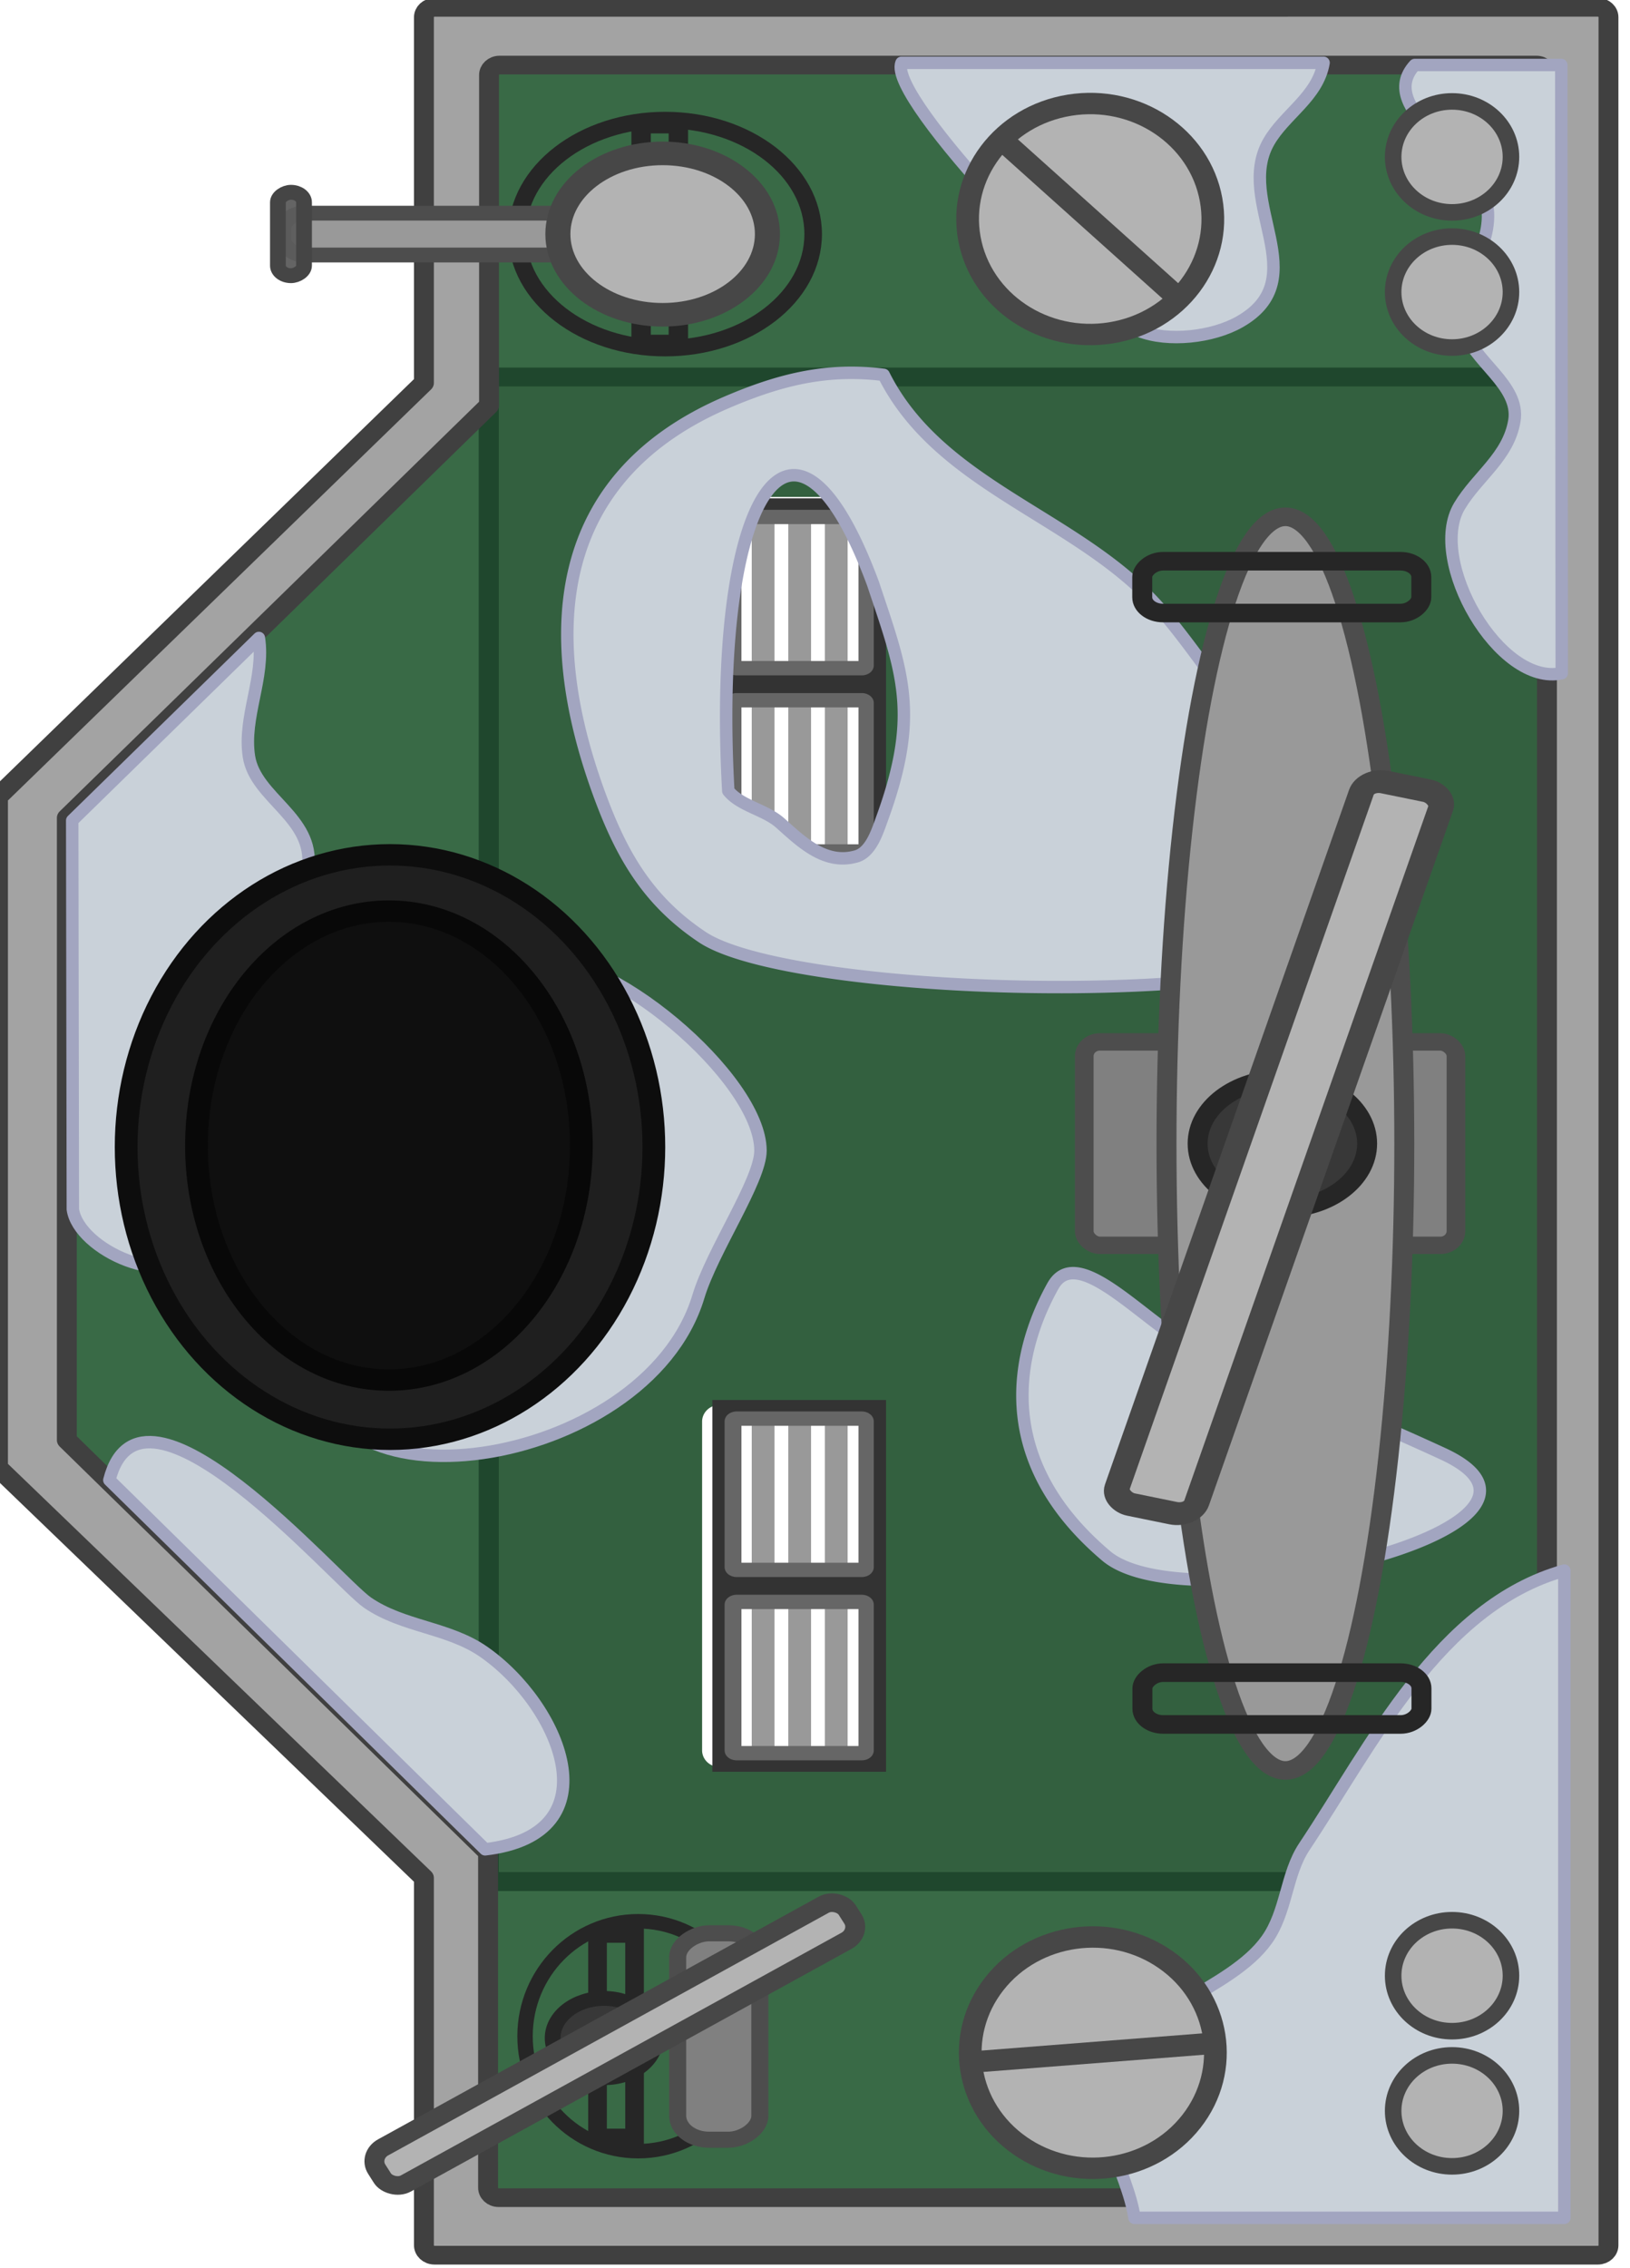<?xml version="1.0" encoding="UTF-8" standalone="no"?>
<svg
   width="170.387mm"
   height="237.041mm"
   viewBox="0 0 170.388 237.041"
   version="1.1"
   id="svg32"
   sodipodi:docname="oil_tanker_ship_room_ceiling.svg"
   inkscape:version="1.3.2 (091e20e, 2023-11-25, custom)"
   xmlns:inkscape="http://www.inkscape.org/namespaces/inkscape"
   xmlns:sodipodi="http://sodipodi.sourceforge.net/DTD/sodipodi-0.dtd"
   xmlns="http://www.w3.org/2000/svg"
   xmlns:svg="http://www.w3.org/2000/svg">
  <defs
     id="defs32" />
  <sodipodi:namedview
     id="namedview32"
     pagecolor="#ffffff"
     bordercolor="#000000"
     borderopacity="0.25"
     inkscape:showpageshadow="2"
     inkscape:pageopacity="0.0"
     inkscape:pagecheckerboard="0"
     inkscape:deskcolor="#d1d1d1"
     inkscape:zoom="0.89853476"
     inkscape:cx="322.19121"
     inkscape:cy="447.95151"
     inkscape:window-width="1920"
     inkscape:window-height="1001"
     inkscape:window-x="-9"
     inkscape:window-y="-9"
     inkscape:window-maximized="1"
     inkscape:current-layer="svg32"
     inkscape:document-units="mm" />
  <g
     transform="translate(38.395,63.47)"
     id="g32">
    <path
       style="fill:#396a46;fill-opacity:1;stroke:none;stroke-width:4.9;stroke-linecap:round;stroke-linejoin:round;stroke-dasharray:none;stroke-opacity:1;stop-color:#000000"
       d="m -9224.414,630.961 a 1.838,1.838 0 0 0 -1.852,1.833 v 64.229 l -74.659,76.233 v 123.622 l 74.659,75.585 v 70.805 c 0,1.015 0.826,1.832 1.852,1.832 h 203.927 a 1.838,1.838 0 0 0 1.852,-1.832 V 632.794 a 1.838,1.838 0 0 0 -1.852,-1.833 z m 49.99,88.837 h 23.296 a 3.125,3.125 0 0 1 3.132,3.132 v 61.463 a 3.125,3.125 0 0 1 -3.132,3.132 h -23.296 a 3.125,3.125 0 0 1 -3.132,-3.132 V 722.93 a 3.125,3.125 0 0 1 3.132,-3.132 z m 0,169.762 h 23.296 a 3.125,3.125 0 0 1 3.132,3.132 v 61.462 a 3.126,3.126 0 0 1 -3.132,3.132 h -23.296 a 3.126,3.126 0 0 1 -3.132,-3.132 v -61.462 a 3.125,3.125 0 0 1 3.132,-3.132 z"
       transform="matrix(0.594,0,0,0.559,5486.465,-413.904)"
       id="path1" />
    <path
       style="fill:#000000;fill-opacity:0.1;stroke:none;stroke-width:10.727;stroke-linecap:square;stroke-linejoin:miter;stroke-dasharray:none;stroke-opacity:1;paint-order:fill markers stroke;stop-color:#000000"
       d="m 698.16,-9215.47 h 279.246 v 189.392 H 698.16 Z m 21.638,41.046 v 23.295 a 3.125,3.125 0 0 0 3.132,3.133 h 61.463 a 3.125,3.125 0 0 0 3.132,-3.133 v -23.295 a 3.125,3.125 0 0 0 -3.132,-3.132 H 722.93 a 3.125,3.125 0 0 0 -3.132,3.132 z m 169.762,0 v 23.295 a 3.125,3.125 0 0 0 3.132,3.133 h 61.462 a 3.126,3.126 0 0 0 3.132,-3.133 v -23.295 a 3.126,3.126 0 0 0 -3.132,-3.132 h -61.462 a 3.125,3.125 0 0 0 -3.132,3.132 z"
       transform="matrix(0,0.559,0.594,0,5486.465,-413.904)"
       id="path2" />
    <path
       style="fill:#1f472d;fill-opacity:1;stroke:none;stroke-width:3.422;stroke-dasharray:none;stroke-opacity:1;paint-order:fill markers stroke;stop-color:#000000"
       transform="matrix(0,0.559,0.594,0,5486.465,-413.904)"
       d="m 976.92,-9224.044 h 3.539 v 201.425 h -3.539 z m -281.306,0 h 3.539 v 201.425 h -3.539 z"
       id="path3" />
    <path
       style="fill:#1f472d;fill-opacity:1;stroke:none;stroke-width:3.422;stroke-dasharray:none;stroke-opacity:1;paint-order:fill markers stroke;stop-color:#000000"
       transform="matrix(0.594,0,0,-0.559,5486.465,-413.904)"
       d="m -9216.868,-978.332 h 3.539 v 281.873 h -3.539 z"
       id="path4" />
    <path
       style="fill:#a3a3a3;fill-opacity:1;stroke:#404040;stroke-width:3.5;stroke-linecap:round;stroke-linejoin:round;stroke-dasharray:none;stroke-opacity:1;stop-color:#000000"
       d="m -9224.649,628.262 c -1.03,0 -1.859,0.83 -1.859,1.86 v 68.363 l -74.956,77.365 v 125.456 l 74.956,76.708 v 68.675 c 0,1.03 0.83,1.86 1.86,1.86 h 204.737 c 1.03,0 1.86,-0.83 1.86,-1.86 V 630.12 c 0,-1.03 -0.83,-1.86 -1.86,-1.86 z m 11.458,10.8 h 182.455 c 1.032,0 1.86,0.83 1.86,1.86 v 395.009 c 0,1.03 -0.83,1.859 -1.86,1.859 h -182.623 c -1.03,0 -1.86,-0.83 -1.86,-1.86 v -62.697 l -74.13,-77.092 V 779.816 l 74.299,-77.105 v -61.79 c 0,-1.03 0.829,-1.86 1.859,-1.86 z"
       transform="matrix(0.594,0,0,0.559,5486.465,-413.904)"
       id="path5" />
    <path
       d="m 36.07,82.855 v 38.853 H 54.223 V 82.855 Z m 15.81,1.486 v 15.673 H 38.32 V 84.34 Z m 0,19.513 v 15.612 H 38.32 v -15.612 z"
       fill="#333333"
       id="path6" />
    <g
       style="stroke-width:1.1"
       id="g8">
      <path
         style="fill:#999999;stroke-width:0.545"
         transform="matrix(0,0.476,-0.577,0,-135.817,-9.45)"
         d="m 199.288,-322.403 h 30.557 v 4.121 h -30.557 z m 0,13.251 h 30.557 v 4.121 h -30.557 z m 0,-6.625 h 30.557 v 4.121 h -30.557 z"
         id="path7" />
      <path
         d="m 52.944,85.088 c 0,-0.575 -0.555,-1.037 -1.245,-1.037 H 38.595 c -0.69,0 -1.245,0.462 -1.245,1.037 v 15.23 c 0,0.575 0.555,1.038 1.245,1.038 H 51.7 c 0.69,0 1.245,-0.463 1.245,-1.038 z m -1.6,0.461 v 14.31 H 39.11 v -14.31 z"
         fill="#666666"
         id="path8" />
    </g>
    <g
       style="stroke-width:1.1"
       id="g10">
      <path
         style="fill:#999999;stroke-width:0.545"
         transform="matrix(0,0.476,-0.577,0,-135.817,9.706)"
         d="m 199.288,-322.403 h 30.557 v 4.121 h -30.557 z m 0,13.251 h 30.557 v 4.121 h -30.557 z m 0,-6.625 h 30.557 v 4.121 h -30.557 z"
         id="path9" />
      <path
         d="m 52.944,104.244 c 0,-0.575 -0.555,-1.037 -1.245,-1.037 H 38.595 c -0.69,0 -1.245,0.462 -1.245,1.037 v 15.23 c 0,0.576 0.555,1.038 1.245,1.038 H 51.7 c 0.69,0 1.245,-0.462 1.245,-1.037 z m -1.6,0.462 v 14.309 H 39.11 v -14.31 z"
         fill="#666666"
         id="path10" />
    </g>
    <path
       style="fill:#c9d1d9;stroke:#a2a5c0;stroke-width:1.3;stroke-linecap:round;stroke-linejoin:round;stroke-dasharray:none"
       d="M -30.781,62.924 -30.846,22.279 -11.334,3.208 c 0.636,4.134 -1.674,8.26 -1.04,12.382 0.67,4.359 6.841,6.373 6.186,11.617 -0.741,5.93 -7.85,11.116 -8.902,16.899 -0.468,2.576 0.513,5.43 0,7.996 -0.527,2.638 -2.197,5.317 -2.867,7.997 -0.572,2.29 2.228,4.775 0.604,6.94 -3.395,4.526 -12.854,0.064 -13.428,-4.115 z M 16.986,36.77 C 24.962,35.538 41.1,49.215 41.1,56.794 c 0,3.125 -5.063,10.5 -6.488,15.238 -5.5,18.288 -41.471,23.473 -39.68,5.583 C -3.859,71.62 2.888,67.619 6.247,62.98 11.364,55.914 15.719,45.136 16.985,36.77 Z"
       id="path11" />
    <g
       transform="matrix(0,0.559,-0.594,0,498.492,5215.553)"
       id="g12">
      <ellipse
         style="fill:#1f1f1f;fill-opacity:1;stroke:#0d0d0d;stroke-width:4;stroke-linecap:round;stroke-linejoin:round;stroke-dasharray:none;stroke-opacity:1;stop-color:#000000"
         cx="-9229.228"
         cy="835.217"
         rx="54.639"
         ry="46.434"
         id="ellipse11" />
      <ellipse
         style="fill:#0f0f0f;fill-opacity:1;stroke:#080808;stroke-width:4;stroke-linecap:round;stroke-linejoin:round;stroke-dasharray:none;stroke-opacity:1;stop-color:#000000"
         cx="-9229.5"
         cy="835.408"
         rx="43.843"
         ry="33.867"
         id="ellipse12" />
    </g>
    <g
       transform="matrix(0,0.559,-0.594,0,2112.37,1172.365)"
       id="g15">
      <ellipse
         style="fill:none;fill-opacity:1;stroke:#262626;stroke-width:3.089;stroke-dasharray:none;stroke-opacity:1;paint-order:fill markers stroke;stop-color:#000000"
         cx="-2167.029"
         cy="3503.77"
         rx="21.32"
         ry="26.054"
         id="ellipse13" />
      <rect
         style="fill:none;fill-opacity:1;stroke:#262626;stroke-width:3.417;stroke-dasharray:none;stroke-opacity:1;paint-order:fill markers stroke;stop-color:#000000"
         width="41.056"
         height="6.555"
         x="2146.501"
         y="-3507.993"
         ry="0"
         transform="scale(-1)"
         id="rect13" />
      <rect
         style="fill:#999999;fill-opacity:1;stroke:#4d4d4d;stroke-width:2.773;stroke-dasharray:none;stroke-opacity:1;paint-order:fill markers stroke;stop-color:#000000"
         width="60.801"
         height="7.823"
         x="3510.129"
         y="2163.117"
         ry="2.973"
         transform="rotate(90)"
         rx="3.633"
         id="rect14" />
      <ellipse
         style="fill:#b3b3b3;fill-opacity:1;stroke:#474747;stroke-width:4.409;stroke-dasharray:none;stroke-opacity:1;paint-order:fill markers stroke;stop-color:#000000"
         cx="3504.202"
         cy="2167.029"
         transform="rotate(90)"
         rx="18.437"
         ry="15.088"
         id="ellipse14" />
      <rect
         style="fill:#5c5c5c;fill-opacity:0.948;stroke:#454545;stroke-width:2.773;stroke-dasharray:none;stroke-opacity:1;paint-order:fill markers stroke;stop-color:#000000"
         width="15.6"
         height="4.597"
         x="-2174.848"
         y="3567.312"
         ry="2.298"
         rx="1.881"
         id="rect15" />
    </g>
    <g
       transform="matrix(0.594,0,0,0.559,1202.525,-1615.271)"
       id="g18">
      <ellipse
         style="fill:none;fill-opacity:1;stroke:#262626;stroke-width:2.711;stroke-dasharray:none;stroke-opacity:1;paint-order:fill markers stroke;stop-color:#000000"
         cx="-3156.742"
         cy="-1976.786"
         rx="21.491"
         ry="19.908"
         transform="rotate(-90)"
         id="ellipse15" />
      <rect
         style="fill:none;fill-opacity:1;stroke:#262626;stroke-width:3.279;stroke-dasharray:none;stroke-opacity:1;paint-order:fill markers stroke;stop-color:#000000"
         width="38.037"
         height="6.516"
         x="3137.634"
         y="1977.421"
         ry="0"
         transform="rotate(90)"
         id="rect16" />
      <ellipse
         style="fill:#383838;fill-opacity:1;stroke:#262626;stroke-width:2.773;stroke-dasharray:none;stroke-opacity:1;paint-order:fill markers stroke;stop-color:#000000"
         cx="-3157.089"
         cy="-1982.778"
         rx="7.413"
         ry="9.058"
         transform="rotate(-90)"
         id="ellipse16" />
      <rect
         style="fill:#808080;fill-opacity:1;stroke:#4d4d4d;stroke-width:3.005;stroke-dasharray:none;stroke-opacity:1;paint-order:fill markers stroke;stop-color:#000000"
         width="38.593"
         height="14.466"
         x="-3176.093"
         y="-1969.836"
         ry="5.497"
         rx="4.499"
         transform="rotate(-90)"
         id="rect17" />
      <rect
         style="fill:#b3b3b3;fill-opacity:1;stroke:#474747;stroke-width:3.489;stroke-dasharray:none;stroke-opacity:1;paint-order:fill markers stroke;stop-color:#000000"
         width="95.944"
         height="7.846"
         x="-3368.456"
         y="1720.603"
         ry="2.935"
         transform="matrix(0.863,-0.505,0.513,0.859,0,0)"
         rx="3.045"
         id="rect18" />
    </g>
    <path
       style="fill:#c9d1d9;stroke:#a2a5c0;stroke-width:1.3;stroke-linecap:round;stroke-linejoin:round;stroke-dasharray:none"
       d="m 109.496,-56.679 h 15.313 l 0.048,63.568 c -6.5,1.441 -14.094,-11.794 -10.684,-17.478 1.864,-3.108 5.105,-5.13 5.733,-8.902 0.628,-3.766 -4.431,-6.26 -5.28,-9.656 -1.193,-4.771 3.276,-8.233 2.414,-12.976 -0.898,-4.939 -11.8,-9.897 -7.544,-14.556 z"
       id="path18" />
    <ellipse
       style="fill:#b3b3b3;fill-opacity:1;stroke:#474747;stroke-width:1.729;stroke-dasharray:none;stroke-opacity:1;paint-order:fill markers stroke;stop-color:#000000"
       cx="32.945"
       cy="113.392"
       rx="5.799"
       ry="6.157"
       transform="rotate(-90)"
       id="ellipse18" />
    <ellipse
       style="fill:#b3b3b3;fill-opacity:1;stroke:#474747;stroke-width:1.729;stroke-dasharray:none;stroke-opacity:1;paint-order:fill markers stroke;stop-color:#000000"
       cx="47.072"
       cy="113.392"
       rx="5.799"
       ry="6.157"
       transform="rotate(-90)"
       id="ellipse19" />
    <path
       d="M 36.07,27.47 V -11.385 H 54.223 V 27.47 Z M 51.88,25.983 V 10.31 H 38.32 v 15.673 z m 0,-19.513 V -9.142 H 38.32 V 6.47 Z"
       fill="#333333"
       id="path19" />
    <g
       style="stroke-width:1.1"
       id="g21">
      <path
         style="fill:#999999;stroke-width:0.545"
         transform="matrix(0,-0.476,-0.577,0,-135.817,119.774)"
         d="m 199.288,-322.403 h 30.557 v 4.121 h -30.557 z m 0,13.251 h 30.557 v 4.121 h -30.557 z m 0,-6.625 h 30.557 v 4.121 h -30.557 z"
         id="path20" />
      <path
         d="m 52.944,25.236 c 0,0.574 -0.555,1.037 -1.245,1.037 H 38.595 c -0.69,0 -1.245,-0.463 -1.245,-1.037 v -15.23 c 0,-0.576 0.555,-1.038 1.245,-1.038 H 51.7 c 0.69,0 1.245,0.462 1.245,1.037 z m -1.6,-0.462 V 10.465 H 39.11 v 14.31 z"
         fill="#666666"
         id="path21" />
    </g>
    <g
       style="stroke-width:1.1"
       id="g23">
      <path
         style="fill:#999999;stroke-width:0.545"
         transform="matrix(0,-0.476,-0.577,0,-135.817,100.618)"
         d="m 199.288,-322.403 h 30.557 v 4.121 h -30.557 z m 0,13.251 h 30.557 v 4.121 h -30.557 z m 0,-6.625 h 30.557 v 4.121 h -30.557 z"
         id="path22" />
      <path
         d="m 52.944,6.08 c 0,0.574 -0.555,1.037 -1.245,1.037 H 38.595 c -0.69,0 -1.245,-0.463 -1.245,-1.038 V -9.15 c 0,-0.575 0.555,-1.038 1.245,-1.038 H 51.7 c 0.69,0 1.245,0.463 1.245,1.038 z m -1.6,-0.462 V -8.692 H 39.11 v 14.31 z"
         fill="#666666"
         id="path23" />
    </g>
    <path
       style="fill:#c9d1d9;stroke:#a2a5c0;stroke-width:1.3;stroke-linecap:round;stroke-linejoin:round;stroke-dasharray:none"
       d="m 125.128,100.682 v 67.65 H 80.193 c -0.696,-4.836 -4.764,-10.263 -2.561,-15.402 2.705,-6.312 12.577,-8.32 16.391,-13.66 2.089,-2.923 2.006,-6.85 3.927,-9.732 6.97,-10.455 14.09,-25.205 27.178,-28.856 z"
       id="path24" />
    <ellipse
       style="fill:#b3b3b3;fill-opacity:1;stroke:#474747;stroke-width:1.729;stroke-dasharray:none;stroke-opacity:1;paint-order:fill markers stroke;stop-color:#000000"
       cx="-157.151"
       cy="113.392"
       rx="5.799"
       ry="6.157"
       transform="rotate(-90)"
       id="ellipse24" />
    <ellipse
       style="fill:#b3b3b3;fill-opacity:1;stroke:#474747;stroke-width:1.729;stroke-dasharray:none;stroke-opacity:1;paint-order:fill markers stroke;stop-color:#000000"
       cx="-143.024"
       cy="113.392"
       rx="5.799"
       ry="6.157"
       transform="rotate(-90)"
       id="ellipse25" />
    <path
       style="fill:#c9d1d9;stroke:#a2a5c0;stroke-width:1.3;stroke-linecap:round;stroke-linejoin:round;stroke-dasharray:none"
       d="m -26.963,91.226 39.278,38.589 c 13.645,-1.594 7.78,-15.156 -0.17,-20.66 C 8.455,106.6 3.728,106.581 0.021,104.032 -3.215,101.807 -23.603,78.024 -26.963,91.226 Z"
       id="path25" />
    <g
       transform="matrix(0.477,0.333,-0.353,0.45,2260.684,-677.673)"
       id="g26">
      <circle
         style="fill:#b3b3b3;fill-opacity:1;stroke:#474747;stroke-width:4;stroke-dasharray:none;stroke-opacity:1;paint-order:fill markers stroke;stop-color:#000000"
         cx="-2078.98"
         cy="3380.086"
         r="21.594"
         id="circle25" />
      <path
         style="fill:#474747;fill-opacity:1;stroke:#474747;stroke-width:4;stroke-linecap:square;stroke-linejoin:round;stroke-dasharray:none;stroke-opacity:1"
         d="m -2093.798,3393.07 29.636,-25.968"
         id="path26" />
    </g>
    <path
       style="fill:#c9d1d9;stroke:#a2a5c0;stroke-width:1.3;stroke-linecap:round;stroke-linejoin:round;stroke-dasharray:none"
       d="m 71.659,70.952 c 2.679,-4.815 10.17,4.581 15.29,6.689 8.671,3.57 17.03,6.93 25.483,10.83 16.896,7.799 -26.57,17.972 -35.199,10.671 C 64.305,88.202 68.699,76.273 71.659,70.952 Z M 49.721,-24.49 c -4.128,0.14 -7.943,1.266 -12.145,3.067 -17.508,7.503 -19.937,23.164 -13.22,41.25 2.309,6.214 5.071,10.92 10.671,14.653 10.105,6.736 70.207,8 72.467,-2.549 C 109.786,21.234 97.632,17.733 91.886,11.545 88.386,7.775 85.774,3.331 82.33,-0.4 73.828,-9.61 59.777,-12.7 53.98,-24.29 a 26.856,26.856 0 0 0 -4.259,-0.2 z m 3.144,22.02 c 3.091,9.271 4.922,13.62 0.956,24.527 -0.488,1.34 -1.153,3.537 -2.707,3.981 -3.278,0.937 -5.786,-1.568 -7.964,-3.504 -1.553,-1.38 -4.16,-1.776 -5.415,-3.344 -1.704,-30.578 6.663,-44.482 15.13,-21.66 z"
       id="path27" />
    <g
       transform="matrix(0,0.911,0.978,0,-3334.947,2148.111)"
       style="stroke-width:0.769"
       id="g30">
      <rect
         style="fill:#808080;fill-opacity:1;stroke:#4d4d4d;stroke-width:1.995;stroke-dasharray:none;stroke-opacity:1;paint-order:fill markers stroke;stop-color:#000000"
         width="23.336"
         height="39.729"
         x="-2308.104"
         y="3486.597"
         ry="1.657"
         rx="1.64"
         id="rect27" />
      <ellipse
         style="fill:#999999;fill-opacity:1;stroke:#4d4d4d;stroke-width:2.133;stroke-dasharray:none;stroke-opacity:1;paint-order:fill markers stroke;stop-color:#000000"
         cx="-2296.436"
         cy="3508.096"
         rx="71.913"
         ry="12.708"
         id="ellipse27" />
      <ellipse
         style="fill:#383838;fill-opacity:1;stroke:#262626;stroke-width:2.133;stroke-dasharray:none;stroke-opacity:1;paint-order:fill markers stroke;stop-color:#000000"
         cx="-2296.436"
         cy="3507.773"
         rx="7.413"
         ry="9.058"
         id="ellipse28" />
      <rect
         style="fill:none;fill-opacity:1;stroke:#262626;stroke-width:2.133;stroke-dasharray:none;stroke-opacity:1;paint-order:fill markers stroke;stop-color:#000000"
         width="29.827"
         height="5.946"
         x="-3522.622"
         y="-2363.254"
         ry="1.805"
         transform="rotate(-90)"
         rx="2.23"
         id="rect28" />
      <rect
         style="fill:none;fill-opacity:1;stroke:#262626;stroke-width:2.133;stroke-dasharray:none;stroke-opacity:1;paint-order:fill markers stroke;stop-color:#000000"
         width="29.827"
         height="5.946"
         x="-3522.639"
         y="-2235.745"
         ry="1.805"
         transform="rotate(-90)"
         rx="2.23"
         id="rect29" />
      <rect
         style="fill:#b3b3b3;fill-opacity:1;stroke:#474747;stroke-width:2.69;stroke-dasharray:none;stroke-opacity:1;paint-order:fill markers stroke;stop-color:#000000"
         width="87.246"
         height="8.671"
         x="-3053.319"
         y="2627.595"
         ry="2.021"
         transform="matrix(0.95,-0.311,0.214,0.977,0,0)"
         rx="1.684"
         id="rect30" />
    </g>
    <path
       style="fill:#c9d1d9;stroke:#a2a5c0;stroke-width:1.3;stroke-linecap:round;stroke-linejoin:round;stroke-dasharray:none"
       d="m 55.844,-56.907 h 44.117 c -0.61,3.561 -4.073,5.365 -5.733,8.27 -3.58,6.263 4.917,14.255 -3.026,18.794 -2.847,1.626 -7.47,2.138 -10.512,0.955 -4.411,-1.715 -26.434,-24.352 -24.846,-28.019 z"
       id="path30" />
    <g
       transform="matrix(0.1,0.551,-0.585,0.094,2260.566,787.332)"
       id="g31">
      <circle
         style="fill:#b3b3b3;fill-opacity:1;stroke:#474747;stroke-width:4;stroke-dasharray:none;stroke-opacity:1;paint-order:fill markers stroke;stop-color:#000000"
         cx="-2079.122"
         cy="3379.633"
         r="21.594"
         id="circle30" />
      <path
         style="fill:#474747;fill-opacity:1;stroke:#474747;stroke-width:4;stroke-linecap:square;stroke-linejoin:round;stroke-dasharray:none;stroke-opacity:1"
         d="m -2094.917,3391.409 31.59,-23.553"
         id="path31" />
    </g>
  </g>
</svg>
